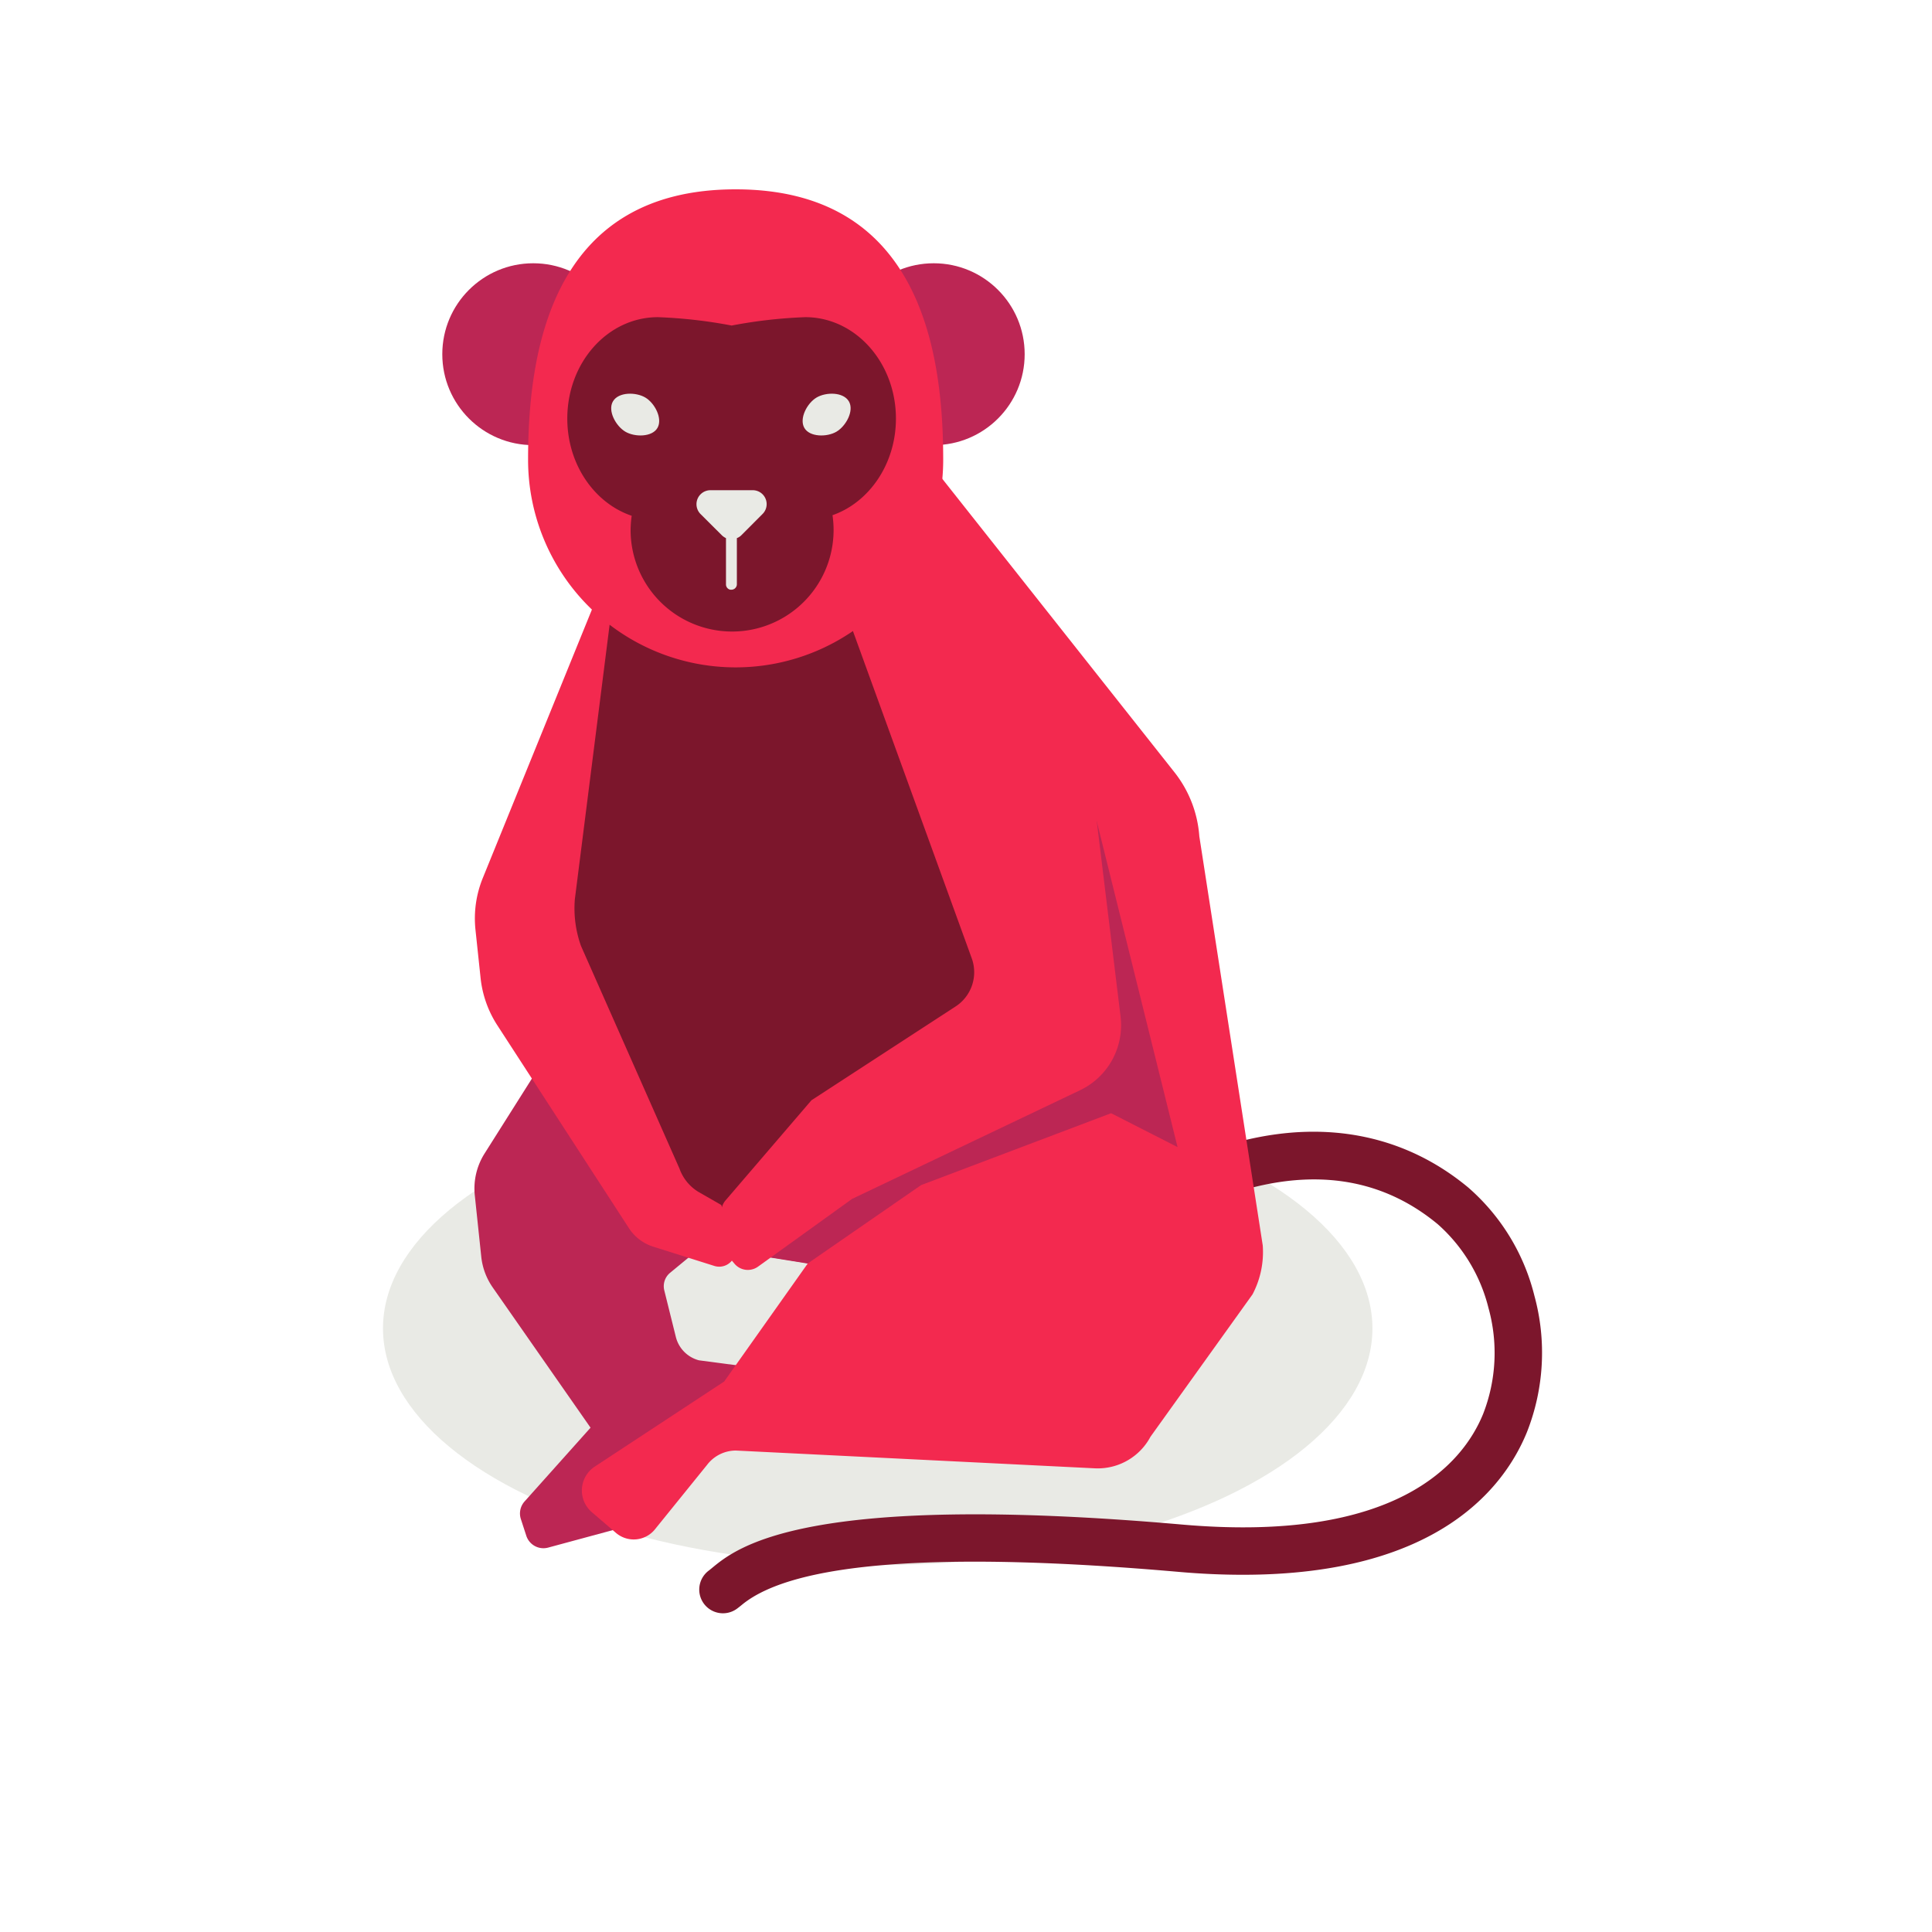 <svg id="monkey" xmlns="http://www.w3.org/2000/svg" viewBox="0 0 300 300"><defs><style>.cls-1{fill:#e9eae5;}.cls-2{fill:#bc2654;}.cls-3{fill:#7c162c;}.cls-4{fill:#f3294f;}</style></defs><title>monkey</title><ellipse class="cls-1" cx="136.29" cy="206.27" rx="76.82" ry="36.77"/><circle class="cls-2" cx="82.8" cy="55" r="14.12"/><circle class="cls-2" cx="144.99" cy="55" r="14.12"/><path class="cls-3" d="M112.27,250.51a3.68,3.68,0,0,1-2.17-6.66l.42-.34c3.94-3.26,14.41-11.9,73-6.78,33.37,2.92,43.63-9.49,46.77-17.15a26.07,26.07,0,0,0,.84-16.48,25.61,25.61,0,0,0-7.87-13c-7.84-6.5-17.34-8.46-28.26-5.83a48.58,48.58,0,0,0-14.38,6,3.69,3.69,0,0,1-4.14-6.1,56,56,0,0,1,16.8-7.12c13.11-3.15,25.1-.62,34.69,7.33a32.7,32.7,0,0,1,10.29,16.82,33.57,33.57,0,0,1-1.15,21.16C233.6,231,223.21,244.53,193,244.53c-3.15,0-6.5-.14-10.09-.46-36.91-3.22-59.69-1.5-67.7,5.12-.27.22-.52.42-.79.62A3.68,3.68,0,0,1,112.27,250.51Z"/><path class="cls-2" d="M86,162.09l-10.74,17a10.17,10.17,0,0,0-1.53,6.56l1,9.49a10.22,10.22,0,0,0,1.77,4.76L91.7,221.69,81.46,233.14a2.8,2.8,0,0,0-.58,2.74l.84,2.58a2.8,2.8,0,0,0,3.4,1.85L97.36,237l22.58-19.55a2.81,2.81,0,0,0-1.48-4.91l-9.92-1.31a5,5,0,0,1-3.6-3.65l-1.79-7.21a2.69,2.69,0,0,1,.89-2.72l8-6.6Z"/><path class="cls-4" d="M145.29,73.05l37.09,46.88a18.12,18.12,0,0,1,3.85,9.93l9.85,63.54a14.08,14.08,0,0,1-1.59,7.59l-15.84,22.1A9.28,9.28,0,0,1,170,228l-55.73-2.76a5.63,5.63,0,0,0-4.48,2.23l-8,9.89a4.24,4.24,0,0,1-6.14.67l-3.74-3.21a4.44,4.44,0,0,1,.45-7.09l20.09-13.21,13-18.36-23.72-3.82L84.86,167.14,96.34,83.76Z"/><polygon class="cls-2" points="125.41 196.2 143.03 184.02 172.53 172.86 182.85 178.12 170.23 127.23 129.33 89.36 142 150.96 123.05 168.86 112.66 186.4 119.66 195.28 125.41 196.2"/><polygon class="cls-3" points="135.09 75.28 156.72 156.07 112.01 192.83 93.98 167.09 84.86 140.25 96.34 83.76 135.09 75.28"/><path class="cls-4" d="M96.34,83.76l-7.08,55.89a17.36,17.36,0,0,0,.95,7.22l15.3,34.59a6.94,6.94,0,0,0,3,3.65l3.49,2,2.08,6.25a2.53,2.53,0,0,1-3.17,3.21l-9.51-3a7,7,0,0,1-3.74-2.86L77.22,159.2a16.74,16.74,0,0,1-2.59-7.29l-.8-7.55a16.62,16.62,0,0,1,1.13-8Z"/><path class="cls-4" d="M125,77.49l25.89,71.31a6.34,6.34,0,0,1-2.5,7.48L126,170.85,112.66,186.4a2.7,2.7,0,0,0-.65,1.76v4.67a2.73,2.73,0,0,0,.64,1.75l1.41,1.66a2.71,2.71,0,0,0,3.65.44l14.61-10.52,35.33-16.84A11.19,11.19,0,0,0,174,157.84l-3.73-30.61a14.68,14.68,0,0,0-1.29-4.45L145.29,73.05Z"/><path class="cls-4" d="M146.46,71.4A32.23,32.23,0,0,1,82,71.4c0-17.81,4.11-42,32.23-42S146.46,53.59,146.46,71.4Z"/><path class="cls-3" d="M139.12,65c0-8.7-6.3-15.75-14.07-15.75a75.3,75.3,0,0,0-11.44,1.3,75.5,75.5,0,0,0-11.45-1.3c-7.77,0-14.07,7-14.07,15.75,0,7.13,4.23,13.14,10,15.09a16.67,16.67,0,0,0-.17,2.35A15.76,15.76,0,1,0,129.27,80C135,78,139.12,72,139.12,65Z"/><path class="cls-1" d="M131.81,62.32c.86,1.46-.45,3.84-1.92,4.71s-4.18.86-5-.6.45-3.85,1.92-4.71S130.94,60.85,131.81,62.32Z"/><path class="cls-1" d="M95.18,62.32c-.86,1.46.45,3.84,1.92,4.71s4.18.86,5-.6-.44-3.85-1.91-4.71S96.05,60.85,95.18,62.32Z"/><path class="cls-1" d="M116.89,76.12h-6.57a2.17,2.17,0,0,0-1.53,3.71l3.29,3.28a2.37,2.37,0,0,0,.65.45l0,7.2a.84.84,0,0,0,.67.81l.2,0a.85.85,0,0,0,.82-.87l0-7.14a2,2,0,0,0,.73-.48l3.27-3.28A2.16,2.16,0,0,0,116.89,76.12Z"/></svg>